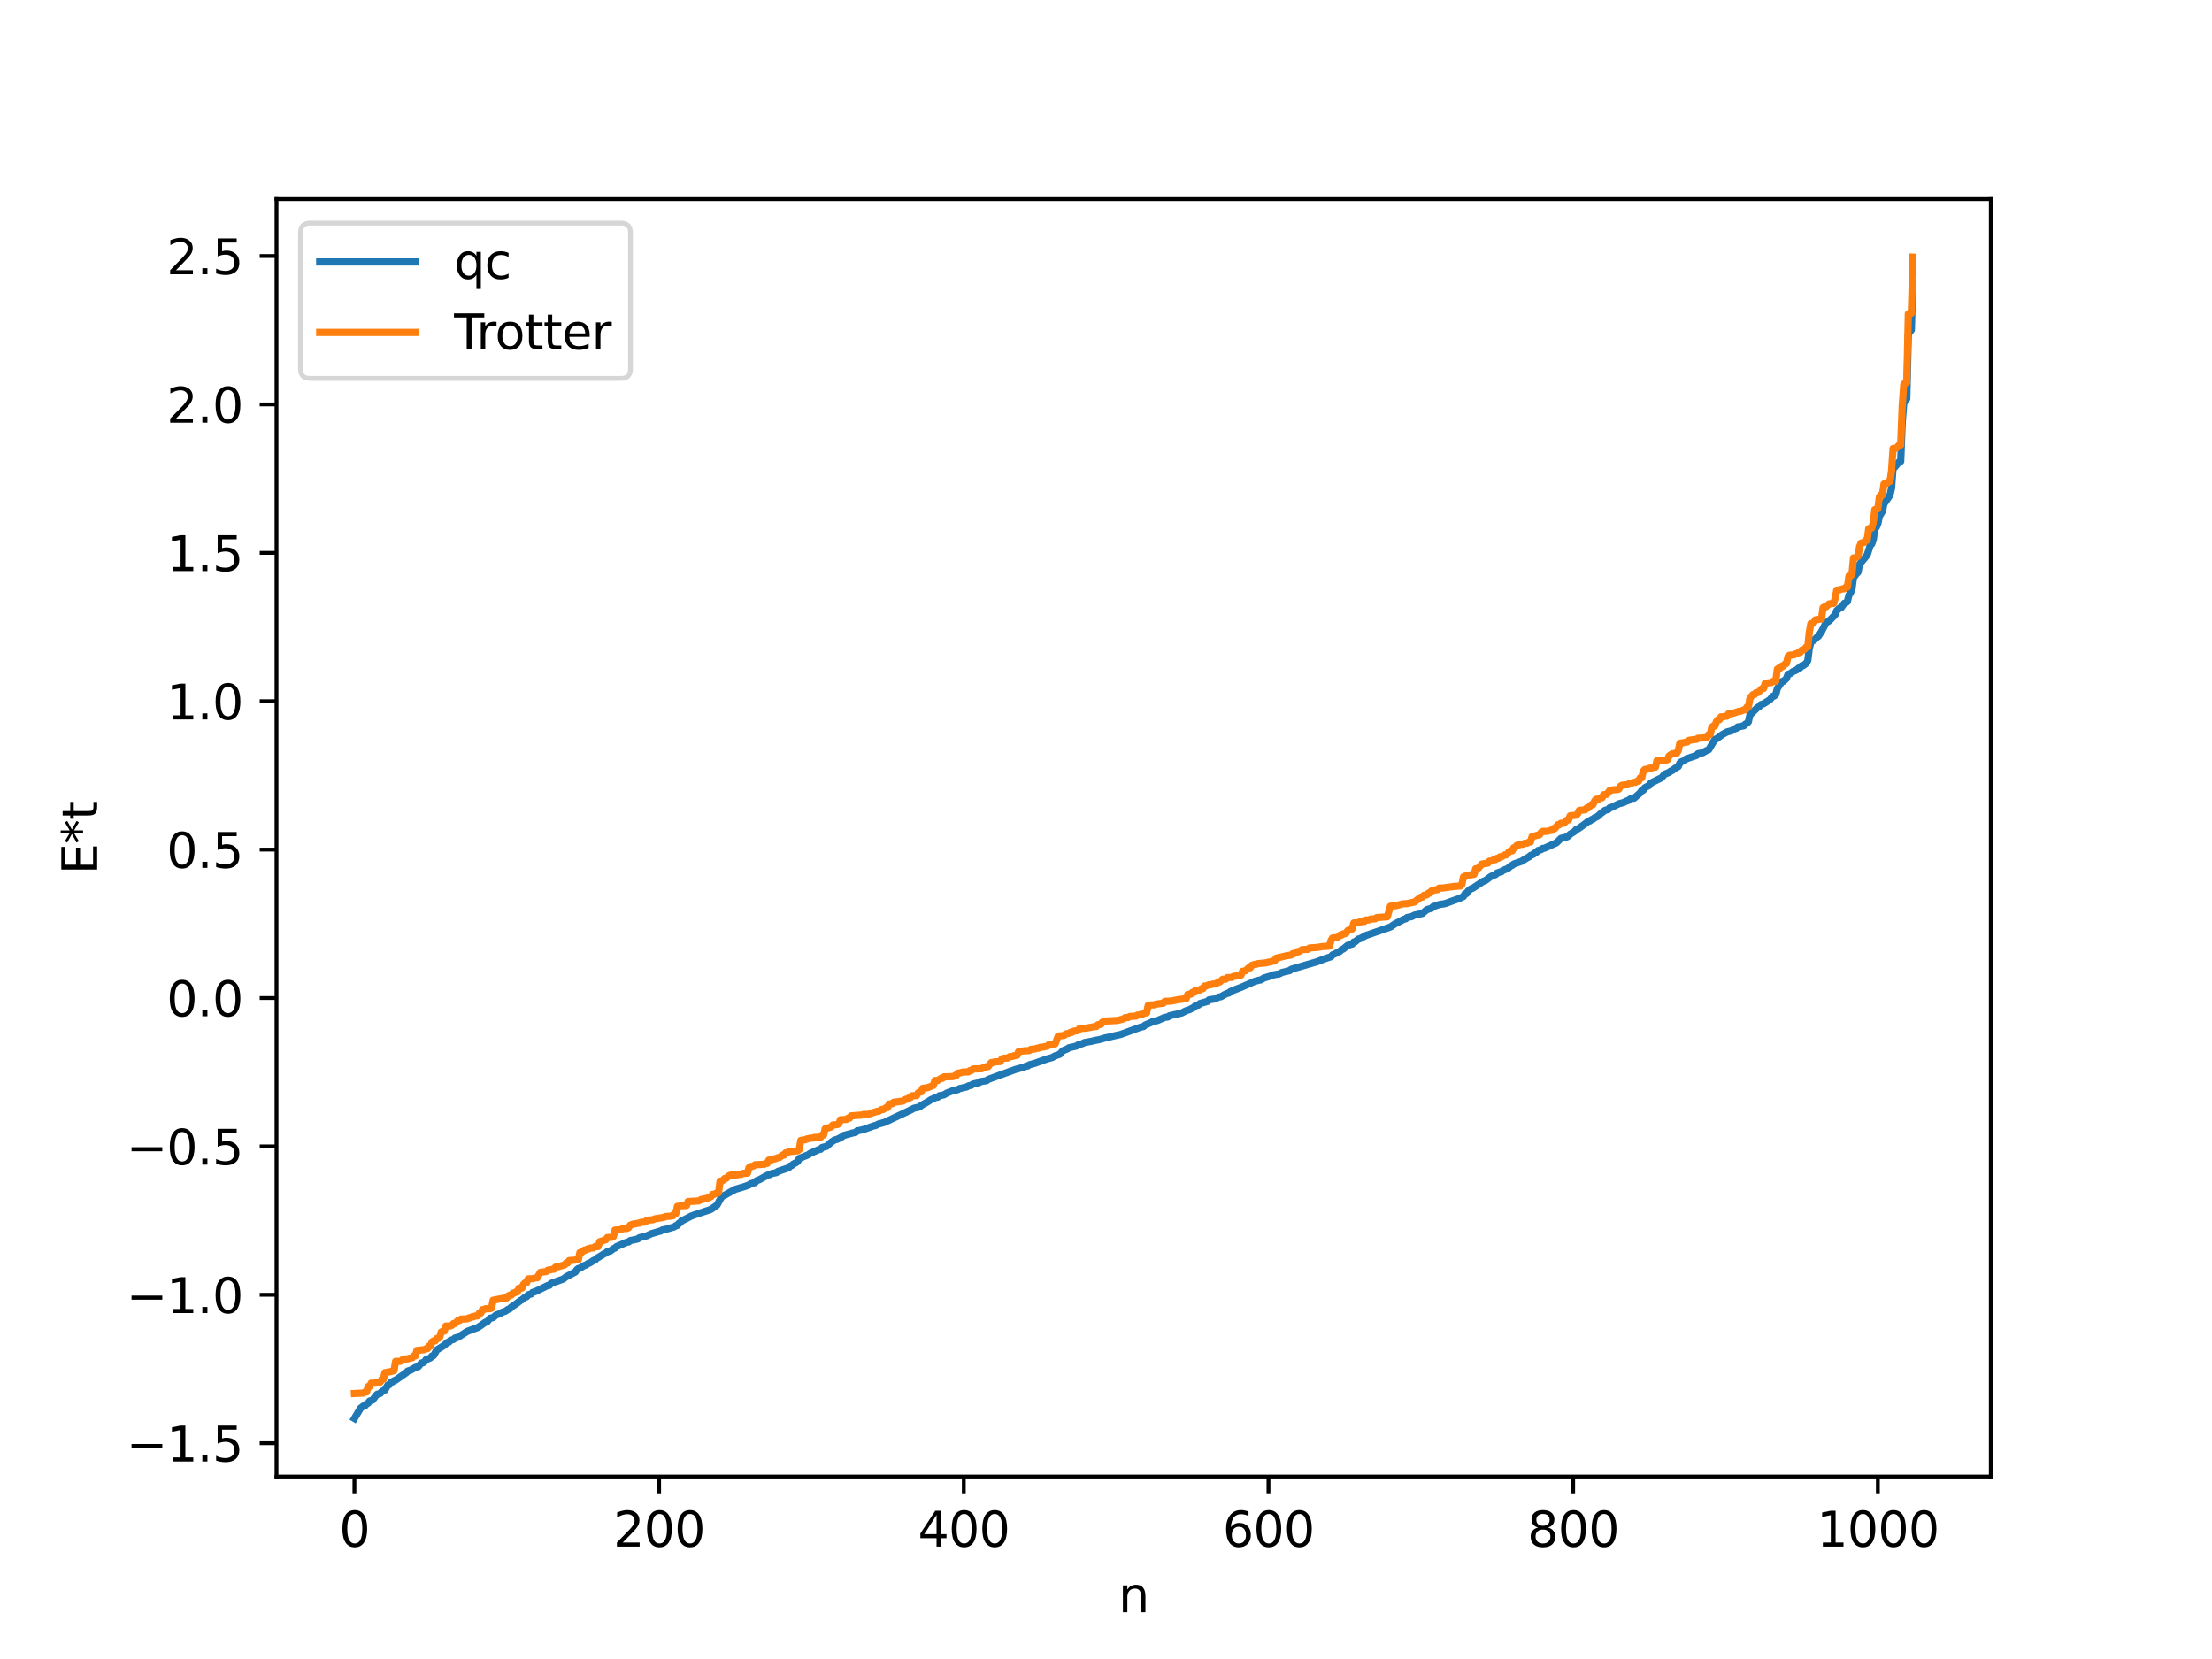 <?xml version="1.0" encoding="utf-8" standalone="no"?>
<!DOCTYPE svg PUBLIC "-//W3C//DTD SVG 1.1//EN"
  "http://www.w3.org/Graphics/SVG/1.1/DTD/svg11.dtd">
<svg xmlns:xlink="http://www.w3.org/1999/xlink" width="460.8pt" height="345.6pt" viewBox="0 0 460.8 345.6" xmlns="http://www.w3.org/2000/svg" version="1.1">
 <defs>
  <style type="text/css">*{stroke-linejoin: round; stroke-linecap: butt}</style>
 </defs>
 <g id="figure_1">
  <g id="patch_1">
   <path d="M 0 345.6 
L 460.8 345.6 
L 460.8 0 
L 0 0 
z
" style="fill: #ffffff"/>
  </g>
  <g id="axes_1">
   <g id="patch_2">
    <path d="M 57.6 307.584 
L 414.72 307.584 
L 414.72 41.472 
L 57.6 41.472 
z
" style="fill: #ffffff"/>
   </g>
   <g id="matplotlib.axis_1">
    <g id="xtick_1">
     <g id="line2d_1">
      <defs>
       <path id="m396c6fb30e" d="M 0 0 
L 0 3.5 
" style="stroke: #000000; stroke-width: 0.8"/>
      </defs>
      <g>
       <use xlink:href="#m396c6fb30e" x="73.833" y="307.584" style="stroke: #000000; stroke-width: 0.8"/>
      </g>
     </g>
     <g id="text_1">
      <!-- 0 -->
      <g transform="translate(70.651 322.182) scale(0.1 -0.1)">
       <defs>
        <path id="DejaVuSans-30" d="M 2034 4250 
Q 1547 4250 1301 3770 
Q 1056 3291 1056 2328 
Q 1056 1369 1301 889 
Q 1547 409 2034 409 
Q 2525 409 2770 889 
Q 3016 1369 3016 2328 
Q 3016 3291 2770 3770 
Q 2525 4250 2034 4250 
z
M 2034 4750 
Q 2819 4750 3233 4129 
Q 3647 3509 3647 2328 
Q 3647 1150 3233 529 
Q 2819 -91 2034 -91 
Q 1250 -91 836 529 
Q 422 1150 422 2328 
Q 422 3509 836 4129 
Q 1250 4750 2034 4750 
z
" transform="scale(0.016)"/>
       </defs>
       <use xlink:href="#DejaVuSans-30"/>
      </g>
     </g>
    </g>
    <g id="xtick_2">
     <g id="line2d_2">
      <g>
       <use xlink:href="#m396c6fb30e" x="137.304" y="307.584" style="stroke: #000000; stroke-width: 0.8"/>
      </g>
     </g>
     <g id="text_2">
      <!-- 200 -->
      <g transform="translate(127.76 322.182) scale(0.1 -0.1)">
       <defs>
        <path id="DejaVuSans-32" d="M 1228 531 
L 3431 531 
L 3431 0 
L 469 0 
L 469 531 
Q 828 903 1448 1529 
Q 2069 2156 2228 2338 
Q 2531 2678 2651 2914 
Q 2772 3150 2772 3378 
Q 2772 3750 2511 3984 
Q 2250 4219 1831 4219 
Q 1534 4219 1204 4116 
Q 875 4013 500 3803 
L 500 4441 
Q 881 4594 1212 4672 
Q 1544 4750 1819 4750 
Q 2544 4750 2975 4387 
Q 3406 4025 3406 3419 
Q 3406 3131 3298 2873 
Q 3191 2616 2906 2266 
Q 2828 2175 2409 1742 
Q 1991 1309 1228 531 
z
" transform="scale(0.016)"/>
       </defs>
       <use xlink:href="#DejaVuSans-32"/>
       <use xlink:href="#DejaVuSans-30" x="63.623"/>
       <use xlink:href="#DejaVuSans-30" x="127.246"/>
      </g>
     </g>
    </g>
    <g id="xtick_3">
     <g id="line2d_3">
      <g>
       <use xlink:href="#m396c6fb30e" x="200.775" y="307.584" style="stroke: #000000; stroke-width: 0.8"/>
      </g>
     </g>
     <g id="text_3">
      <!-- 400 -->
      <g transform="translate(191.231 322.182) scale(0.1 -0.1)">
       <defs>
        <path id="DejaVuSans-34" d="M 2419 4116 
L 825 1625 
L 2419 1625 
L 2419 4116 
z
M 2253 4666 
L 3047 4666 
L 3047 1625 
L 3713 1625 
L 3713 1100 
L 3047 1100 
L 3047 0 
L 2419 0 
L 2419 1100 
L 313 1100 
L 313 1709 
L 2253 4666 
z
" transform="scale(0.016)"/>
       </defs>
       <use xlink:href="#DejaVuSans-34"/>
       <use xlink:href="#DejaVuSans-30" x="63.623"/>
       <use xlink:href="#DejaVuSans-30" x="127.246"/>
      </g>
     </g>
    </g>
    <g id="xtick_4">
     <g id="line2d_4">
      <g>
       <use xlink:href="#m396c6fb30e" x="264.246" y="307.584" style="stroke: #000000; stroke-width: 0.8"/>
      </g>
     </g>
     <g id="text_4">
      <!-- 600 -->
      <g transform="translate(254.702 322.182) scale(0.1 -0.1)">
       <defs>
        <path id="DejaVuSans-36" d="M 2113 2584 
Q 1688 2584 1439 2293 
Q 1191 2003 1191 1497 
Q 1191 994 1439 701 
Q 1688 409 2113 409 
Q 2538 409 2786 701 
Q 3034 994 3034 1497 
Q 3034 2003 2786 2293 
Q 2538 2584 2113 2584 
z
M 3366 4563 
L 3366 3988 
Q 3128 4100 2886 4159 
Q 2644 4219 2406 4219 
Q 1781 4219 1451 3797 
Q 1122 3375 1075 2522 
Q 1259 2794 1537 2939 
Q 1816 3084 2150 3084 
Q 2853 3084 3261 2657 
Q 3669 2231 3669 1497 
Q 3669 778 3244 343 
Q 2819 -91 2113 -91 
Q 1303 -91 875 529 
Q 447 1150 447 2328 
Q 447 3434 972 4092 
Q 1497 4750 2381 4750 
Q 2619 4750 2861 4703 
Q 3103 4656 3366 4563 
z
" transform="scale(0.016)"/>
       </defs>
       <use xlink:href="#DejaVuSans-36"/>
       <use xlink:href="#DejaVuSans-30" x="63.623"/>
       <use xlink:href="#DejaVuSans-30" x="127.246"/>
      </g>
     </g>
    </g>
    <g id="xtick_5">
     <g id="line2d_5">
      <g>
       <use xlink:href="#m396c6fb30e" x="327.717" y="307.584" style="stroke: #000000; stroke-width: 0.8"/>
      </g>
     </g>
     <g id="text_5">
      <!-- 800 -->
      <g transform="translate(318.173 322.182) scale(0.1 -0.1)">
       <defs>
        <path id="DejaVuSans-38" d="M 2034 2216 
Q 1584 2216 1326 1975 
Q 1069 1734 1069 1313 
Q 1069 891 1326 650 
Q 1584 409 2034 409 
Q 2484 409 2743 651 
Q 3003 894 3003 1313 
Q 3003 1734 2745 1975 
Q 2488 2216 2034 2216 
z
M 1403 2484 
Q 997 2584 770 2862 
Q 544 3141 544 3541 
Q 544 4100 942 4425 
Q 1341 4750 2034 4750 
Q 2731 4750 3128 4425 
Q 3525 4100 3525 3541 
Q 3525 3141 3298 2862 
Q 3072 2584 2669 2484 
Q 3125 2378 3379 2068 
Q 3634 1759 3634 1313 
Q 3634 634 3220 271 
Q 2806 -91 2034 -91 
Q 1263 -91 848 271 
Q 434 634 434 1313 
Q 434 1759 690 2068 
Q 947 2378 1403 2484 
z
M 1172 3481 
Q 1172 3119 1398 2916 
Q 1625 2713 2034 2713 
Q 2441 2713 2670 2916 
Q 2900 3119 2900 3481 
Q 2900 3844 2670 4047 
Q 2441 4250 2034 4250 
Q 1625 4250 1398 4047 
Q 1172 3844 1172 3481 
z
" transform="scale(0.016)"/>
       </defs>
       <use xlink:href="#DejaVuSans-38"/>
       <use xlink:href="#DejaVuSans-30" x="63.623"/>
       <use xlink:href="#DejaVuSans-30" x="127.246"/>
      </g>
     </g>
    </g>
    <g id="xtick_6">
     <g id="line2d_6">
      <g>
       <use xlink:href="#m396c6fb30e" x="391.188" y="307.584" style="stroke: #000000; stroke-width: 0.8"/>
      </g>
     </g>
     <g id="text_6">
      <!-- 1000 -->
      <g transform="translate(378.463 322.182) scale(0.1 -0.1)">
       <defs>
        <path id="DejaVuSans-31" d="M 794 531 
L 1825 531 
L 1825 4091 
L 703 3866 
L 703 4441 
L 1819 4666 
L 2450 4666 
L 2450 531 
L 3481 531 
L 3481 0 
L 794 0 
L 794 531 
z
" transform="scale(0.016)"/>
       </defs>
       <use xlink:href="#DejaVuSans-31"/>
       <use xlink:href="#DejaVuSans-30" x="63.623"/>
       <use xlink:href="#DejaVuSans-30" x="127.246"/>
       <use xlink:href="#DejaVuSans-30" x="190.869"/>
      </g>
     </g>
    </g>
    <g id="text_7">
     <!-- n -->
     <g transform="translate(232.991 335.861) scale(0.1 -0.1)">
      <defs>
       <path id="DejaVuSans-6e" d="M 3513 2113 
L 3513 0 
L 2938 0 
L 2938 2094 
Q 2938 2591 2744 2837 
Q 2550 3084 2163 3084 
Q 1697 3084 1428 2787 
Q 1159 2491 1159 1978 
L 1159 0 
L 581 0 
L 581 3500 
L 1159 3500 
L 1159 2956 
Q 1366 3272 1645 3428 
Q 1925 3584 2291 3584 
Q 2894 3584 3203 3211 
Q 3513 2838 3513 2113 
z
" transform="scale(0.016)"/>
      </defs>
      <use xlink:href="#DejaVuSans-6e"/>
     </g>
    </g>
   </g>
   <g id="matplotlib.axis_2">
    <g id="ytick_1">
     <g id="line2d_7">
      <defs>
       <path id="me195462cab" d="M 0 0 
L -3.5 0 
" style="stroke: #000000; stroke-width: 0.8"/>
      </defs>
      <g>
       <use xlink:href="#me195462cab" x="57.6" y="300.643" style="stroke: #000000; stroke-width: 0.8"/>
      </g>
     </g>
     <g id="text_8">
      <!-- −1.5 -->
      <g transform="translate(26.317 304.443) scale(0.1 -0.1)">
       <defs>
        <path id="DejaVuSans-2212" d="M 678 2272 
L 4684 2272 
L 4684 1741 
L 678 1741 
L 678 2272 
z
" transform="scale(0.016)"/>
        <path id="DejaVuSans-2e" d="M 684 794 
L 1344 794 
L 1344 0 
L 684 0 
L 684 794 
z
" transform="scale(0.016)"/>
        <path id="DejaVuSans-35" d="M 691 4666 
L 3169 4666 
L 3169 4134 
L 1269 4134 
L 1269 2991 
Q 1406 3038 1543 3061 
Q 1681 3084 1819 3084 
Q 2600 3084 3056 2656 
Q 3513 2228 3513 1497 
Q 3513 744 3044 326 
Q 2575 -91 1722 -91 
Q 1428 -91 1123 -41 
Q 819 9 494 109 
L 494 744 
Q 775 591 1075 516 
Q 1375 441 1709 441 
Q 2250 441 2565 725 
Q 2881 1009 2881 1497 
Q 2881 1984 2565 2268 
Q 2250 2553 1709 2553 
Q 1456 2553 1204 2497 
Q 953 2441 691 2322 
L 691 4666 
z
" transform="scale(0.016)"/>
       </defs>
       <use xlink:href="#DejaVuSans-2212"/>
       <use xlink:href="#DejaVuSans-31" x="83.789"/>
       <use xlink:href="#DejaVuSans-2e" x="147.412"/>
       <use xlink:href="#DejaVuSans-35" x="179.199"/>
      </g>
     </g>
    </g>
    <g id="ytick_2">
     <g id="line2d_8">
      <g>
       <use xlink:href="#me195462cab" x="57.6" y="269.73" style="stroke: #000000; stroke-width: 0.8"/>
      </g>
     </g>
     <g id="text_9">
      <!-- −1.0 -->
      <g transform="translate(26.317 273.53) scale(0.1 -0.1)">
       <use xlink:href="#DejaVuSans-2212"/>
       <use xlink:href="#DejaVuSans-31" x="83.789"/>
       <use xlink:href="#DejaVuSans-2e" x="147.412"/>
       <use xlink:href="#DejaVuSans-30" x="179.199"/>
      </g>
     </g>
    </g>
    <g id="ytick_3">
     <g id="line2d_9">
      <g>
       <use xlink:href="#me195462cab" x="57.6" y="238.817" style="stroke: #000000; stroke-width: 0.8"/>
      </g>
     </g>
     <g id="text_10">
      <!-- −0.5 -->
      <g transform="translate(26.317 242.617) scale(0.1 -0.1)">
       <use xlink:href="#DejaVuSans-2212"/>
       <use xlink:href="#DejaVuSans-30" x="83.789"/>
       <use xlink:href="#DejaVuSans-2e" x="147.412"/>
       <use xlink:href="#DejaVuSans-35" x="179.199"/>
      </g>
     </g>
    </g>
    <g id="ytick_4">
     <g id="line2d_10">
      <g>
       <use xlink:href="#me195462cab" x="57.6" y="207.905" style="stroke: #000000; stroke-width: 0.8"/>
      </g>
     </g>
     <g id="text_11">
      <!-- 0.0 -->
      <g transform="translate(34.697 211.704) scale(0.1 -0.1)">
       <use xlink:href="#DejaVuSans-30"/>
       <use xlink:href="#DejaVuSans-2e" x="63.623"/>
       <use xlink:href="#DejaVuSans-30" x="95.41"/>
      </g>
     </g>
    </g>
    <g id="ytick_5">
     <g id="line2d_11">
      <g>
       <use xlink:href="#me195462cab" x="57.6" y="176.992" style="stroke: #000000; stroke-width: 0.8"/>
      </g>
     </g>
     <g id="text_12">
      <!-- 0.5 -->
      <g transform="translate(34.697 180.791) scale(0.1 -0.1)">
       <use xlink:href="#DejaVuSans-30"/>
       <use xlink:href="#DejaVuSans-2e" x="63.623"/>
       <use xlink:href="#DejaVuSans-35" x="95.41"/>
      </g>
     </g>
    </g>
    <g id="ytick_6">
     <g id="line2d_12">
      <g>
       <use xlink:href="#me195462cab" x="57.6" y="146.079" style="stroke: #000000; stroke-width: 0.8"/>
      </g>
     </g>
     <g id="text_13">
      <!-- 1.0 -->
      <g transform="translate(34.697 149.878) scale(0.1 -0.1)">
       <use xlink:href="#DejaVuSans-31"/>
       <use xlink:href="#DejaVuSans-2e" x="63.623"/>
       <use xlink:href="#DejaVuSans-30" x="95.41"/>
      </g>
     </g>
    </g>
    <g id="ytick_7">
     <g id="line2d_13">
      <g>
       <use xlink:href="#me195462cab" x="57.6" y="115.166" style="stroke: #000000; stroke-width: 0.8"/>
      </g>
     </g>
     <g id="text_14">
      <!-- 1.5 -->
      <g transform="translate(34.697 118.965) scale(0.1 -0.1)">
       <use xlink:href="#DejaVuSans-31"/>
       <use xlink:href="#DejaVuSans-2e" x="63.623"/>
       <use xlink:href="#DejaVuSans-35" x="95.41"/>
      </g>
     </g>
    </g>
    <g id="ytick_8">
     <g id="line2d_14">
      <g>
       <use xlink:href="#me195462cab" x="57.6" y="84.253" style="stroke: #000000; stroke-width: 0.8"/>
      </g>
     </g>
     <g id="text_15">
      <!-- 2.0 -->
      <g transform="translate(34.697 88.052) scale(0.1 -0.1)">
       <use xlink:href="#DejaVuSans-32"/>
       <use xlink:href="#DejaVuSans-2e" x="63.623"/>
       <use xlink:href="#DejaVuSans-30" x="95.41"/>
      </g>
     </g>
    </g>
    <g id="ytick_9">
     <g id="line2d_15">
      <g>
       <use xlink:href="#me195462cab" x="57.6" y="53.34" style="stroke: #000000; stroke-width: 0.8"/>
      </g>
     </g>
     <g id="text_16">
      <!-- 2.5 -->
      <g transform="translate(34.697 57.139) scale(0.1 -0.1)">
       <use xlink:href="#DejaVuSans-32"/>
       <use xlink:href="#DejaVuSans-2e" x="63.623"/>
       <use xlink:href="#DejaVuSans-35" x="95.41"/>
      </g>
     </g>
    </g>
    <g id="text_17">
     <!-- E*t -->
     <g transform="translate(20.238 182.148) rotate(-90) scale(0.1 -0.1)">
      <defs>
       <path id="DejaVuSans-45" d="M 628 4666 
L 3578 4666 
L 3578 4134 
L 1259 4134 
L 1259 2753 
L 3481 2753 
L 3481 2222 
L 1259 2222 
L 1259 531 
L 3634 531 
L 3634 0 
L 628 0 
L 628 4666 
z
" transform="scale(0.016)"/>
       <path id="DejaVuSans-2a" d="M 3009 3897 
L 1888 3291 
L 3009 2681 
L 2828 2375 
L 1778 3009 
L 1778 1831 
L 1422 1831 
L 1422 3009 
L 372 2375 
L 191 2681 
L 1313 3291 
L 191 3897 
L 372 4206 
L 1422 3572 
L 1422 4750 
L 1778 4750 
L 1778 3572 
L 2828 4206 
L 3009 3897 
z
" transform="scale(0.016)"/>
       <path id="DejaVuSans-74" d="M 1172 4494 
L 1172 3500 
L 2356 3500 
L 2356 3053 
L 1172 3053 
L 1172 1153 
Q 1172 725 1289 603 
Q 1406 481 1766 481 
L 2356 481 
L 2356 0 
L 1766 0 
Q 1100 0 847 248 
Q 594 497 594 1153 
L 594 3053 
L 172 3053 
L 172 3500 
L 594 3500 
L 594 4494 
L 1172 4494 
z
" transform="scale(0.016)"/>
      </defs>
      <use xlink:href="#DejaVuSans-45"/>
      <use xlink:href="#DejaVuSans-2a" x="63.184"/>
      <use xlink:href="#DejaVuSans-74" x="113.184"/>
     </g>
    </g>
   </g>
   <g id="line2d_16">
    <path d="M 73.833 295.488 
L 75.102 293.356 
L 75.737 292.872 
L 76.054 292.836 
L 76.372 292.433 
L 76.689 292.307 
L 77.006 291.853 
L 77.641 291.633 
L 78.276 290.771 
L 78.593 290.439 
L 79.228 290.276 
L 79.545 289.865 
L 80.18 289.575 
L 80.815 288.503 
L 81.132 288.438 
L 81.449 287.946 
L 81.767 287.869 
L 82.084 287.608 
L 82.401 287.515 
L 84.623 285.96 
L 84.94 285.615 
L 85.575 285.414 
L 86.527 284.861 
L 87.162 284.673 
L 87.796 283.921 
L 88.114 283.892 
L 88.431 283.681 
L 88.748 283.227 
L 89.383 283.001 
L 89.7 282.837 
L 90.018 282.45 
L 90.335 282.382 
L 90.97 281.243 
L 92.557 280.235 
L 93.191 279.645 
L 93.509 279.589 
L 93.826 279.223 
L 94.461 279.039 
L 94.778 278.732 
L 95.413 278.578 
L 97.317 277.363 
L 98.269 276.989 
L 99.539 276.534 
L 100.173 276.116 
L 101.125 275.431 
L 101.443 275.391 
L 102.077 274.614 
L 102.712 274.482 
L 103.347 273.937 
L 104.299 273.61 
L 104.616 273.361 
L 105.251 273.157 
L 105.886 272.735 
L 106.203 272.638 
L 106.52 272.277 
L 107.472 271.649 
L 108.424 270.917 
L 108.742 270.766 
L 109.377 270.22 
L 109.694 270.149 
L 110.011 269.731 
L 110.646 269.562 
L 110.963 269.23 
L 111.598 269.022 
L 114.137 267.778 
L 114.454 267.761 
L 114.772 267.368 
L 115.406 267.135 
L 117.31 266.457 
L 117.945 265.979 
L 119.849 264.983 
L 120.167 264.49 
L 120.484 264.252 
L 120.801 264.189 
L 121.753 263.602 
L 122.071 263.545 
L 122.388 263.28 
L 123.023 262.992 
L 123.658 262.57 
L 123.975 262.478 
L 124.292 262.144 
L 125.244 261.567 
L 125.879 261.161 
L 126.196 261.065 
L 126.514 260.736 
L 127.148 260.611 
L 127.783 260.105 
L 128.1 260.01 
L 128.418 259.695 
L 130.639 258.744 
L 130.957 258.724 
L 131.274 258.44 
L 132.861 258.1 
L 133.178 257.844 
L 134.765 257.435 
L 135.717 256.988 
L 136.669 256.713 
L 137.304 256.517 
L 137.621 256.459 
L 137.939 256.236 
L 138.891 256.034 
L 140.477 255.575 
L 140.795 255.317 
L 141.112 255.27 
L 141.429 254.824 
L 141.747 254.688 
L 142.064 254.2 
L 142.381 254.163 
L 143.968 253.334 
L 144.603 253.1 
L 148.094 251.941 
L 149.363 251.042 
L 150.315 249.325 
L 153.172 247.756 
L 155.076 247.187 
L 156.028 246.849 
L 156.345 246.601 
L 157.297 246.343 
L 157.615 245.961 
L 158.249 245.717 
L 159.836 244.84 
L 160.471 244.651 
L 160.788 244.466 
L 161.74 244.277 
L 162.058 244.021 
L 164.279 243.269 
L 164.596 242.904 
L 164.914 242.81 
L 165.231 242.523 
L 165.866 242.175 
L 166.183 241.952 
L 166.5 241.311 
L 168.405 240.552 
L 168.722 240.292 
L 169.357 240.01 
L 170.626 239.456 
L 170.943 239.411 
L 171.261 239.039 
L 172.213 238.793 
L 173.165 237.935 
L 173.8 237.506 
L 174.434 237.328 
L 175.069 237 
L 175.386 236.837 
L 175.704 236.55 
L 177.608 236.025 
L 178.243 235.898 
L 178.56 235.577 
L 179.829 235.319 
L 182.051 234.522 
L 182.368 234.477 
L 183.003 234.152 
L 184.272 233.804 
L 189.985 231.1 
L 190.302 230.887 
L 191.572 230.595 
L 191.889 230.292 
L 193.158 229.58 
L 194.11 228.98 
L 194.428 228.935 
L 194.745 228.668 
L 195.38 228.557 
L 195.697 228.263 
L 196.649 228.069 
L 197.284 227.684 
L 198.553 227.196 
L 199.505 227.006 
L 199.823 226.794 
L 201.41 226.419 
L 201.727 226.211 
L 202.362 226.07 
L 202.679 225.828 
L 203.948 225.553 
L 204.266 225.318 
L 205.535 225.122 
L 205.853 224.855 
L 211.565 222.778 
L 212.2 222.612 
L 213.469 222.241 
L 213.786 222.082 
L 214.104 222.069 
L 214.421 221.825 
L 215.691 221.468 
L 217.595 220.777 
L 218.229 220.567 
L 219.181 220.307 
L 219.816 219.949 
L 220.768 219.624 
L 221.403 218.897 
L 222.355 218.503 
L 222.672 218.266 
L 224.259 217.917 
L 224.577 217.677 
L 225.529 217.399 
L 225.846 217.2 
L 227.433 216.911 
L 228.067 216.743 
L 229.02 216.573 
L 230.289 216.204 
L 231.241 216.004 
L 231.876 215.842 
L 233.462 215.491 
L 236.953 214.217 
L 237.588 213.99 
L 238.223 213.844 
L 238.54 213.544 
L 239.81 212.999 
L 240.127 212.809 
L 241.079 212.615 
L 242.666 211.928 
L 243.3 211.859 
L 243.618 211.606 
L 246.157 211.029 
L 246.791 210.69 
L 247.426 210.419 
L 247.743 210.357 
L 248.378 210.001 
L 248.696 209.885 
L 249.013 209.527 
L 249.648 209.379 
L 249.965 209.054 
L 251.552 208.613 
L 251.869 208.283 
L 253.139 208.09 
L 253.773 207.747 
L 254.408 207.609 
L 255.043 207.219 
L 255.677 206.922 
L 255.995 206.873 
L 256.312 206.557 
L 257.264 206.169 
L 257.899 205.926 
L 258.534 205.681 
L 260.755 204.709 
L 261.39 204.424 
L 262.342 204.176 
L 262.659 204.138 
L 263.294 203.74 
L 264.563 203.368 
L 265.198 203.099 
L 266.15 202.937 
L 266.467 202.885 
L 267.102 202.566 
L 268.054 202.345 
L 268.689 202.189 
L 269.006 201.908 
L 274.401 200.335 
L 275.671 199.824 
L 277.258 199.308 
L 277.575 198.927 
L 278.21 198.635 
L 279.162 198.156 
L 279.479 197.823 
L 279.796 197.718 
L 280.748 196.922 
L 281.7 196.659 
L 282.018 196.23 
L 282.335 196.174 
L 282.97 195.612 
L 283.287 195.563 
L 284.557 194.867 
L 289.634 193.112 
L 290.586 192.457 
L 291.221 192.137 
L 292.491 191.481 
L 292.808 191.415 
L 293.125 191.132 
L 294.077 190.941 
L 294.712 190.615 
L 296.299 190.291 
L 297.251 189.482 
L 298.203 189.217 
L 298.52 188.886 
L 299.79 188.441 
L 301.059 188.234 
L 302.646 187.65 
L 303.915 187.207 
L 304.867 186.755 
L 305.185 186.198 
L 305.502 186.151 
L 305.82 185.623 
L 306.454 185.139 
L 306.772 185.05 
L 308.993 183.579 
L 309.31 183.517 
L 310.58 182.586 
L 311.215 182.308 
L 311.532 182.207 
L 311.849 181.875 
L 312.484 181.655 
L 312.801 181.588 
L 313.119 181.295 
L 314.071 180.953 
L 314.705 180.396 
L 315.023 180.268 
L 315.34 179.996 
L 316.927 179.437 
L 318.196 178.66 
L 318.514 178.52 
L 318.831 178.202 
L 319.466 177.946 
L 319.783 177.641 
L 320.1 177.515 
L 320.418 177.169 
L 321.053 176.995 
L 321.37 176.737 
L 321.687 176.717 
L 324.226 175.573 
L 325.178 174.643 
L 326.448 174.333 
L 326.765 174.136 
L 327.082 173.771 
L 328.034 173.186 
L 328.352 172.791 
L 328.669 172.715 
L 329.939 171.804 
L 330.891 171.08 
L 331.208 171.017 
L 331.525 170.735 
L 331.843 170.649 
L 332.16 170.371 
L 332.795 170.083 
L 333.429 169.503 
L 334.381 168.784 
L 335.016 168.645 
L 335.334 168.263 
L 335.651 168.22 
L 337.238 167.439 
L 338.19 167.19 
L 338.824 166.866 
L 339.142 166.789 
L 339.777 166.345 
L 340.411 166.274 
L 341.681 165.166 
L 341.998 164.676 
L 342.315 164.627 
L 342.633 164.103 
L 343.585 163.599 
L 343.902 163.119 
L 346.124 162.025 
L 346.758 161.284 
L 347.393 161.028 
L 347.71 160.899 
L 348.028 160.626 
L 348.345 160.525 
L 348.98 160.038 
L 349.615 159.687 
L 349.932 158.967 
L 350.249 158.692 
L 350.884 158.452 
L 351.201 158.118 
L 353.423 157.359 
L 353.74 156.998 
L 354.692 156.823 
L 355.327 156.443 
L 355.962 156.168 
L 357.231 154.025 
L 357.548 153.935 
L 358.818 153.004 
L 359.77 152.478 
L 360.722 152.239 
L 361.357 151.808 
L 361.674 151.751 
L 361.991 151.443 
L 363.261 151.204 
L 363.578 150.862 
L 363.896 150.684 
L 364.213 150.375 
L 364.53 148.95 
L 366.117 147.394 
L 366.434 147.257 
L 366.752 146.831 
L 367.386 146.6 
L 368.656 145.806 
L 369.291 145.048 
L 369.608 144.987 
L 369.925 144.677 
L 370.243 143.446 
L 371.195 141.973 
L 371.512 141.933 
L 372.147 141.341 
L 372.464 140.48 
L 373.099 140.247 
L 373.416 139.954 
L 374.368 139.514 
L 374.686 139.178 
L 375.003 139.124 
L 375.32 138.7 
L 375.638 138.662 
L 376.272 138.172 
L 376.59 137.611 
L 376.907 135.07 
L 377.224 133.886 
L 377.542 133.505 
L 377.859 133.407 
L 378.494 132.77 
L 378.811 132.535 
L 379.446 131.584 
L 380.398 129.718 
L 381.033 129.361 
L 382.302 128.057 
L 382.62 127.206 
L 383.254 126.648 
L 383.572 126.555 
L 384.206 125.675 
L 384.524 125.571 
L 384.841 125.325 
L 385.158 123.985 
L 385.476 123.531 
L 385.793 122.742 
L 386.11 120.329 
L 386.745 119.503 
L 387.062 119.19 
L 387.38 117.539 
L 388.967 115.596 
L 389.601 113.612 
L 389.919 113.305 
L 390.236 112.435 
L 390.553 110.236 
L 390.871 109.822 
L 391.188 109.092 
L 391.505 107.596 
L 392.14 106.499 
L 392.458 104.952 
L 393.41 103.61 
L 393.727 103.108 
L 394.044 101.707 
L 394.362 97.427 
L 394.679 97.343 
L 395.631 96.195 
L 395.948 96.117 
L 396.266 88.028 
L 396.583 84.085 
L 396.9 83.435 
L 397.218 83.068 
L 397.535 69.592 
L 398.17 68.713 
L 398.487 57.592 
L 398.487 57.592 
" clip-path="url(#p435981622f)" style="fill: none; stroke: #1f77b4; stroke-width: 1.5; stroke-linecap: square"/>
   </g>
   <g id="line2d_17">
    <path d="M 73.833 290.289 
L 75.737 290.194 
L 76.054 289.964 
L 76.372 289.964 
L 76.689 288.838 
L 77.006 288.838 
L 77.324 288.131 
L 78.276 288.126 
L 78.593 287.963 
L 79.228 287.898 
L 79.545 287.321 
L 79.862 287.321 
L 80.18 285.942 
L 80.497 285.942 
L 80.815 285.793 
L 81.132 285.793 
L 82.084 285.525 
L 82.401 283.598 
L 83.353 283.589 
L 83.671 283.483 
L 83.988 283.114 
L 84.94 283.08 
L 85.258 282.944 
L 85.892 282.842 
L 86.21 282.455 
L 86.527 282.455 
L 86.844 281.321 
L 88.431 281.149 
L 88.748 280.947 
L 89.066 280.947 
L 89.383 280.414 
L 89.7 280.414 
L 90.018 279.528 
L 90.335 279.321 
L 90.653 279.321 
L 90.97 278.835 
L 91.287 278.835 
L 91.605 278.545 
L 91.922 277.49 
L 92.239 277.3 
L 92.557 277.3 
L 92.874 276.238 
L 93.826 276.219 
L 94.143 276.088 
L 94.461 275.725 
L 94.778 275.725 
L 95.413 275.083 
L 95.73 275.083 
L 96.048 274.79 
L 97.317 274.743 
L 97.634 274.545 
L 97.952 274.545 
L 98.269 274.331 
L 98.586 274.331 
L 98.904 274.156 
L 99.539 274.118 
L 99.856 273.532 
L 100.173 273.532 
L 100.491 272.821 
L 100.808 272.821 
L 101.125 272.638 
L 102.077 272.626 
L 102.395 272.514 
L 102.712 270.86 
L 105.251 270.388 
L 105.568 270.388 
L 105.886 269.953 
L 106.203 269.794 
L 106.52 269.794 
L 106.838 269.369 
L 107.155 269.369 
L 107.472 269.133 
L 107.79 269.133 
L 108.107 268.338 
L 108.742 268.336 
L 109.059 267.528 
L 109.377 267.237 
L 109.694 267.237 
L 110.011 266.42 
L 110.963 266.364 
L 111.598 266.196 
L 111.915 266.196 
L 112.55 265.057 
L 113.82 264.886 
L 114.137 264.591 
L 114.772 264.514 
L 115.089 264.395 
L 115.406 264.395 
L 115.724 263.96 
L 116.358 263.862 
L 117.628 263.488 
L 117.945 263.092 
L 118.262 263.092 
L 118.58 262.601 
L 119.532 262.529 
L 120.484 262.401 
L 120.801 260.932 
L 121.119 260.932 
L 121.753 260.402 
L 122.071 260.402 
L 122.388 260.162 
L 122.705 260.162 
L 123.023 259.985 
L 123.658 259.958 
L 123.975 259.682 
L 124.61 259.681 
L 124.927 258.663 
L 126.196 258.262 
L 126.514 257.809 
L 127.466 257.744 
L 127.783 257.604 
L 128.1 256.252 
L 129.37 256.178 
L 129.687 255.947 
L 130.639 255.906 
L 130.957 255.74 
L 131.274 255.224 
L 131.909 254.978 
L 132.226 254.978 
L 132.861 254.813 
L 133.178 254.813 
L 133.496 254.641 
L 134.448 254.56 
L 134.765 254.2 
L 136.034 254.092 
L 136.352 253.912 
L 138.256 253.608 
L 138.573 253.429 
L 139.525 253.352 
L 140.16 253.282 
L 140.477 252.812 
L 140.795 252.812 
L 141.112 251.303 
L 141.429 251.303 
L 141.747 251.18 
L 143.016 251.131 
L 143.334 250.295 
L 145.238 250.197 
L 145.555 250.164 
L 146.19 249.824 
L 146.507 249.824 
L 146.824 249.695 
L 147.142 249.695 
L 148.094 249.303 
L 148.411 248.818 
L 148.729 248.818 
L 149.046 248.626 
L 149.363 248.626 
L 149.681 248.462 
L 149.998 246.066 
L 150.315 246.066 
L 150.633 245.86 
L 150.95 245.487 
L 151.267 245.487 
L 151.902 244.904 
L 152.22 244.784 
L 153.489 244.756 
L 154.124 244.652 
L 154.441 244.629 
L 154.758 244.429 
L 155.71 244.399 
L 156.028 243.257 
L 156.345 242.999 
L 156.662 242.999 
L 156.98 242.884 
L 157.297 242.633 
L 159.201 242.552 
L 159.519 242.35 
L 159.836 242.35 
L 160.153 241.67 
L 160.788 241.608 
L 161.105 241.431 
L 161.423 241.431 
L 162.058 241.153 
L 162.375 241.153 
L 163.01 240.633 
L 163.327 240.633 
L 163.644 240.16 
L 163.962 240.16 
L 164.279 239.928 
L 165.231 239.823 
L 166.183 239.736 
L 166.5 239.474 
L 166.818 237.564 
L 167.453 237.44 
L 167.77 237.44 
L 168.087 237.244 
L 168.405 237.244 
L 168.722 237.103 
L 169.357 237.085 
L 169.674 236.939 
L 170.943 236.921 
L 171.261 236.438 
L 171.578 236.438 
L 171.896 235.136 
L 173.165 234.768 
L 173.482 234.349 
L 174.434 234.27 
L 174.752 234.095 
L 175.069 233.259 
L 176.339 233.196 
L 176.656 232.928 
L 176.973 232.928 
L 177.291 232.451 
L 179.512 232.279 
L 179.829 232.157 
L 180.781 232.15 
L 182.686 231.514 
L 183.003 231.514 
L 183.638 231.141 
L 183.955 231.141 
L 184.59 230.729 
L 184.907 230.729 
L 185.224 229.984 
L 185.859 229.931 
L 186.177 229.613 
L 187.129 229.502 
L 188.081 229.38 
L 188.715 228.983 
L 189.033 228.983 
L 189.35 228.711 
L 189.667 228.654 
L 189.985 228.269 
L 190.937 228.23 
L 191.254 227.675 
L 191.572 227.473 
L 191.889 227.473 
L 192.206 226.71 
L 193.158 226.613 
L 194.428 226.113 
L 194.745 225.099 
L 195.38 225.078 
L 196.015 224.639 
L 196.332 224.639 
L 196.649 224.324 
L 198.553 224.278 
L 198.871 224.088 
L 199.188 224.088 
L 199.505 223.558 
L 200.14 223.49 
L 200.458 223.344 
L 201.727 223.29 
L 202.044 223.021 
L 202.362 223.021 
L 202.679 222.689 
L 204.583 222.631 
L 204.9 222.342 
L 205.218 222.342 
L 205.535 222.189 
L 205.853 222.189 
L 206.487 221.361 
L 206.805 221.361 
L 207.122 221.216 
L 208.391 221.138 
L 208.709 220.594 
L 209.026 220.458 
L 209.978 220.398 
L 210.296 220.136 
L 210.93 220.058 
L 211.248 219.933 
L 211.882 219.833 
L 212.2 219.064 
L 213.469 218.897 
L 214.421 218.863 
L 214.739 218.599 
L 215.691 218.498 
L 216.008 218.357 
L 216.325 218.357 
L 216.643 218.191 
L 217.277 218.12 
L 218.229 217.918 
L 218.547 217.581 
L 219.181 217.535 
L 219.816 217.453 
L 220.451 215.826 
L 221.403 215.732 
L 221.72 215.665 
L 222.038 215.379 
L 222.672 215.276 
L 222.99 215.059 
L 223.307 215.059 
L 223.624 214.829 
L 224.577 214.683 
L 224.894 214.251 
L 226.163 214.195 
L 228.067 213.849 
L 228.385 213.849 
L 228.702 213.477 
L 229.337 213.388 
L 229.654 212.927 
L 229.972 212.927 
L 230.289 212.703 
L 232.51 212.6 
L 233.145 212.493 
L 234.097 212.24 
L 234.415 211.97 
L 235.049 211.965 
L 235.367 211.746 
L 236.636 211.675 
L 236.953 211.463 
L 237.271 211.463 
L 237.588 211.319 
L 237.905 211.319 
L 238.54 211.015 
L 238.858 211.015 
L 239.175 209.478 
L 239.492 209.478 
L 239.81 209.343 
L 240.444 209.332 
L 240.762 209.193 
L 241.396 209.107 
L 242.348 208.985 
L 242.666 208.594 
L 243.935 208.55 
L 245.522 208.232 
L 246.157 208.166 
L 246.791 208.043 
L 247.109 208.043 
L 247.426 207.165 
L 248.061 207.116 
L 248.378 206.74 
L 248.696 206.74 
L 249.013 206.296 
L 249.965 206.24 
L 250.282 205.962 
L 250.6 205.962 
L 250.917 205.407 
L 251.234 205.407 
L 251.869 205.128 
L 252.186 205.128 
L 252.821 204.979 
L 253.139 204.979 
L 253.456 204.867 
L 253.773 204.569 
L 254.091 204.569 
L 254.725 203.988 
L 255.36 203.981 
L 255.677 203.645 
L 256.629 203.621 
L 256.947 203.395 
L 257.899 203.263 
L 258.216 203.124 
L 258.534 203.124 
L 258.851 202.336 
L 259.486 202.24 
L 260.12 201.61 
L 260.438 201.61 
L 260.755 201.1 
L 261.39 200.883 
L 261.707 200.883 
L 262.024 200.751 
L 262.977 200.657 
L 263.929 200.541 
L 264.246 200.418 
L 264.563 200.418 
L 265.198 200.201 
L 265.515 200.201 
L 265.833 199.604 
L 268.054 199.09 
L 269.006 198.952 
L 269.324 198.642 
L 269.641 198.642 
L 269.958 198.522 
L 270.276 198.236 
L 270.593 198.236 
L 271.228 197.828 
L 272.497 197.752 
L 272.815 197.467 
L 274.401 197.367 
L 275.353 197.199 
L 276.94 197.088 
L 277.258 195.973 
L 277.575 195.402 
L 278.527 195.308 
L 278.844 195.122 
L 279.162 194.803 
L 279.479 194.803 
L 279.796 194.533 
L 280.114 194.533 
L 280.431 194.374 
L 280.748 193.862 
L 281.066 193.716 
L 281.383 193.716 
L 281.7 193.469 
L 282.018 192.269 
L 282.97 192.234 
L 283.287 192.04 
L 284.239 191.947 
L 284.557 191.649 
L 285.191 191.636 
L 285.509 191.459 
L 286.461 191.405 
L 286.778 191.153 
L 289 190.977 
L 289.634 188.789 
L 290.904 188.644 
L 292.173 188.293 
L 293.125 188.231 
L 294.712 187.896 
L 295.347 187.361 
L 295.981 186.893 
L 296.299 186.893 
L 296.616 186.515 
L 297.251 186.409 
L 297.568 186.04 
L 297.886 186.04 
L 298.203 185.612 
L 299.155 185.344 
L 299.472 185.344 
L 299.79 185.009 
L 300.742 184.973 
L 301.377 184.879 
L 302.963 184.652 
L 304.233 184.567 
L 304.55 184.247 
L 304.867 182.676 
L 305.185 182.502 
L 305.502 182.502 
L 305.82 182.322 
L 306.454 182.228 
L 307.089 182.131 
L 307.406 180.977 
L 307.724 180.977 
L 308.041 180.811 
L 308.676 180.005 
L 309.945 179.808 
L 310.262 179.395 
L 310.58 179.395 
L 311.215 179.087 
L 311.532 179.087 
L 311.849 178.796 
L 312.167 178.796 
L 312.484 178.476 
L 312.801 178.476 
L 313.436 178.09 
L 313.753 178.09 
L 314.071 177.824 
L 314.388 177.394 
L 314.705 177.243 
L 315.023 177.243 
L 315.34 176.589 
L 315.658 176.524 
L 315.975 176.111 
L 316.292 176.111 
L 316.61 175.897 
L 317.244 175.872 
L 317.562 175.677 
L 318.196 175.615 
L 318.514 175.399 
L 318.831 175.399 
L 319.148 174.294 
L 320.735 173.876 
L 321.053 173.402 
L 321.37 173.193 
L 322.322 173.186 
L 322.957 172.984 
L 323.274 172.984 
L 323.591 172.589 
L 323.909 172.589 
L 324.543 171.798 
L 324.861 171.798 
L 325.178 171.486 
L 325.813 171.476 
L 326.448 170.811 
L 326.765 170.811 
L 327.082 169.947 
L 328.034 169.851 
L 328.352 169.813 
L 328.669 169.494 
L 328.986 168.828 
L 330.256 168.69 
L 330.573 168.301 
L 330.891 168.301 
L 331.525 167.615 
L 331.843 167.615 
L 332.16 166.899 
L 332.477 166.507 
L 333.112 166.449 
L 333.429 166.179 
L 333.747 166.179 
L 334.064 165.554 
L 334.699 165.487 
L 335.334 164.665 
L 335.651 164.665 
L 335.968 164.53 
L 336.92 164.478 
L 337.238 164.385 
L 337.555 163.793 
L 337.872 163.588 
L 338.824 163.481 
L 339.142 163.481 
L 339.459 163.191 
L 339.777 163.191 
L 340.411 162.965 
L 340.729 162.965 
L 341.046 162.722 
L 341.363 162.722 
L 341.681 162.035 
L 341.998 162.035 
L 342.315 160.665 
L 342.633 160.301 
L 343.267 160.213 
L 343.585 160.039 
L 343.902 160.039 
L 344.22 159.9 
L 344.854 159.807 
L 345.172 158.464 
L 347.076 158.359 
L 347.393 158.233 
L 347.71 157.451 
L 348.345 157.027 
L 348.662 157.027 
L 348.98 156.902 
L 349.297 156.902 
L 349.615 156.372 
L 349.932 154.853 
L 351.519 154.551 
L 351.836 154.23 
L 352.471 154.125 
L 353.423 154.013 
L 353.74 153.784 
L 355.327 153.704 
L 355.644 153.55 
L 355.962 153.003 
L 356.279 153.003 
L 356.596 151.485 
L 356.914 151.243 
L 357.231 151.243 
L 357.548 150.328 
L 357.866 149.941 
L 358.183 149.941 
L 358.5 149.33 
L 358.818 149.33 
L 359.453 149.218 
L 359.77 149.196 
L 360.087 148.699 
L 360.722 148.686 
L 362.309 148.167 
L 362.626 148.167 
L 363.261 147.891 
L 363.578 147.891 
L 363.896 147.315 
L 364.213 147.315 
L 364.53 145.49 
L 365.165 144.699 
L 365.482 144.699 
L 365.8 144.305 
L 366.117 144.305 
L 366.434 144.088 
L 367.069 143.433 
L 367.386 143.433 
L 367.704 142.362 
L 368.339 142.253 
L 368.973 142.206 
L 369.291 141.966 
L 369.925 141.932 
L 370.243 139.406 
L 370.56 139.171 
L 370.877 139.171 
L 371.195 138.754 
L 371.512 138.754 
L 371.829 138.345 
L 372.147 138.223 
L 372.464 136.801 
L 372.781 136.497 
L 373.734 136.407 
L 374.051 136.21 
L 374.368 136.153 
L 374.686 135.936 
L 375.003 135.936 
L 375.32 135.443 
L 375.638 135.443 
L 375.955 135.221 
L 376.272 134.787 
L 376.59 134.787 
L 376.907 131.686 
L 377.224 129.918 
L 377.542 129.918 
L 377.859 129.665 
L 378.177 129.119 
L 379.446 128.955 
L 379.763 126.609 
L 380.081 126.411 
L 380.398 126.411 
L 381.033 125.798 
L 381.985 125.696 
L 382.302 124.609 
L 382.62 122.942 
L 383.254 122.856 
L 383.889 122.658 
L 384.206 122.658 
L 384.524 122.32 
L 384.841 122.32 
L 385.158 120.007 
L 385.476 120.007 
L 385.793 119.693 
L 386.11 116.215 
L 386.428 116.215 
L 387.062 115.901 
L 387.38 113.848 
L 387.697 113.122 
L 388.332 113.02 
L 388.649 112.537 
L 388.967 112.537 
L 389.284 110.135 
L 389.601 109.996 
L 389.919 109.996 
L 390.236 108.836 
L 390.553 106.16 
L 390.871 106.16 
L 391.188 106 
L 391.505 103.498 
L 391.823 103.1 
L 392.14 103.1 
L 392.458 100.824 
L 392.775 100.695 
L 393.092 100.695 
L 393.41 100.281 
L 393.727 100.281 
L 394.044 98.09 
L 394.362 93.418 
L 394.996 93.401 
L 395.631 92.708 
L 395.948 92.708 
L 396.266 84.482 
L 396.583 80.114 
L 396.9 79.702 
L 397.218 79.702 
L 397.535 65.364 
L 398.17 65.267 
L 398.487 53.568 
L 398.487 53.568 
" clip-path="url(#p435981622f)" style="fill: none; stroke: #ff7f0e; stroke-width: 1.5; stroke-linecap: square"/>
   </g>
   <g id="patch_3">
    <path d="M 57.6 307.584 
L 57.6 41.472 
" style="fill: none; stroke: #000000; stroke-width: 0.8; stroke-linejoin: miter; stroke-linecap: square"/>
   </g>
   <g id="patch_4">
    <path d="M 414.72 307.584 
L 414.72 41.472 
" style="fill: none; stroke: #000000; stroke-width: 0.8; stroke-linejoin: miter; stroke-linecap: square"/>
   </g>
   <g id="patch_5">
    <path d="M 57.6 307.584 
L 414.72 307.584 
" style="fill: none; stroke: #000000; stroke-width: 0.8; stroke-linejoin: miter; stroke-linecap: square"/>
   </g>
   <g id="patch_6">
    <path d="M 57.6 41.472 
L 414.72 41.472 
" style="fill: none; stroke: #000000; stroke-width: 0.8; stroke-linejoin: miter; stroke-linecap: square"/>
   </g>
   <g id="legend_1">
    <g id="patch_7">
     <path d="M 64.6 78.828 
L 129.342 78.828 
Q 131.342 78.828 131.342 76.828 
L 131.342 48.472 
Q 131.342 46.472 129.342 46.472 
L 64.6 46.472 
Q 62.6 46.472 62.6 48.472 
L 62.6 76.828 
Q 62.6 78.828 64.6 78.828 
z
" style="fill: #ffffff; opacity: 0.8; stroke: #cccccc; stroke-linejoin: miter"/>
    </g>
    <g id="line2d_18">
     <path d="M 66.6 54.57 
L 76.6 54.57 
L 86.6 54.57 
" style="fill: none; stroke: #1f77b4; stroke-width: 1.5; stroke-linecap: square"/>
    </g>
    <g id="text_18">
     <!-- qc -->
     <g transform="translate(94.6 58.07) scale(0.1 -0.1)">
      <defs>
       <path id="DejaVuSans-71" d="M 947 1747 
Q 947 1113 1208 752 
Q 1469 391 1925 391 
Q 2381 391 2643 752 
Q 2906 1113 2906 1747 
Q 2906 2381 2643 2742 
Q 2381 3103 1925 3103 
Q 1469 3103 1208 2742 
Q 947 2381 947 1747 
z
M 2906 525 
Q 2725 213 2448 61 
Q 2172 -91 1784 -91 
Q 1150 -91 751 415 
Q 353 922 353 1747 
Q 353 2572 751 3078 
Q 1150 3584 1784 3584 
Q 2172 3584 2448 3432 
Q 2725 3281 2906 2969 
L 2906 3500 
L 3481 3500 
L 3481 -1331 
L 2906 -1331 
L 2906 525 
z
" transform="scale(0.016)"/>
       <path id="DejaVuSans-63" d="M 3122 3366 
L 3122 2828 
Q 2878 2963 2633 3030 
Q 2388 3097 2138 3097 
Q 1578 3097 1268 2742 
Q 959 2388 959 1747 
Q 959 1106 1268 751 
Q 1578 397 2138 397 
Q 2388 397 2633 464 
Q 2878 531 3122 666 
L 3122 134 
Q 2881 22 2623 -34 
Q 2366 -91 2075 -91 
Q 1284 -91 818 406 
Q 353 903 353 1747 
Q 353 2603 823 3093 
Q 1294 3584 2113 3584 
Q 2378 3584 2631 3529 
Q 2884 3475 3122 3366 
z
" transform="scale(0.016)"/>
      </defs>
      <use xlink:href="#DejaVuSans-71"/>
      <use xlink:href="#DejaVuSans-63" x="63.477"/>
     </g>
    </g>
    <g id="line2d_19">
     <path d="M 66.6 69.249 
L 76.6 69.249 
L 86.6 69.249 
" style="fill: none; stroke: #ff7f0e; stroke-width: 1.5; stroke-linecap: square"/>
    </g>
    <g id="text_19">
     <!-- Trotter -->
     <g transform="translate(94.6 72.749) scale(0.1 -0.1)">
      <defs>
       <path id="DejaVuSans-54" d="M -19 4666 
L 3928 4666 
L 3928 4134 
L 2272 4134 
L 2272 0 
L 1638 0 
L 1638 4134 
L -19 4134 
L -19 4666 
z
" transform="scale(0.016)"/>
       <path id="DejaVuSans-72" d="M 2631 2963 
Q 2534 3019 2420 3045 
Q 2306 3072 2169 3072 
Q 1681 3072 1420 2755 
Q 1159 2438 1159 1844 
L 1159 0 
L 581 0 
L 581 3500 
L 1159 3500 
L 1159 2956 
Q 1341 3275 1631 3429 
Q 1922 3584 2338 3584 
Q 2397 3584 2469 3576 
Q 2541 3569 2628 3553 
L 2631 2963 
z
" transform="scale(0.016)"/>
       <path id="DejaVuSans-6f" d="M 1959 3097 
Q 1497 3097 1228 2736 
Q 959 2375 959 1747 
Q 959 1119 1226 758 
Q 1494 397 1959 397 
Q 2419 397 2687 759 
Q 2956 1122 2956 1747 
Q 2956 2369 2687 2733 
Q 2419 3097 1959 3097 
z
M 1959 3584 
Q 2709 3584 3137 3096 
Q 3566 2609 3566 1747 
Q 3566 888 3137 398 
Q 2709 -91 1959 -91 
Q 1206 -91 779 398 
Q 353 888 353 1747 
Q 353 2609 779 3096 
Q 1206 3584 1959 3584 
z
" transform="scale(0.016)"/>
       <path id="DejaVuSans-65" d="M 3597 1894 
L 3597 1613 
L 953 1613 
Q 991 1019 1311 708 
Q 1631 397 2203 397 
Q 2534 397 2845 478 
Q 3156 559 3463 722 
L 3463 178 
Q 3153 47 2828 -22 
Q 2503 -91 2169 -91 
Q 1331 -91 842 396 
Q 353 884 353 1716 
Q 353 2575 817 3079 
Q 1281 3584 2069 3584 
Q 2775 3584 3186 3129 
Q 3597 2675 3597 1894 
z
M 3022 2063 
Q 3016 2534 2758 2815 
Q 2500 3097 2075 3097 
Q 1594 3097 1305 2825 
Q 1016 2553 972 2059 
L 3022 2063 
z
" transform="scale(0.016)"/>
      </defs>
      <use xlink:href="#DejaVuSans-54"/>
      <use xlink:href="#DejaVuSans-72" x="46.334"/>
      <use xlink:href="#DejaVuSans-6f" x="85.197"/>
      <use xlink:href="#DejaVuSans-74" x="146.379"/>
      <use xlink:href="#DejaVuSans-74" x="185.588"/>
      <use xlink:href="#DejaVuSans-65" x="224.797"/>
      <use xlink:href="#DejaVuSans-72" x="286.32"/>
     </g>
    </g>
   </g>
  </g>
 </g>
 <defs>
  <clipPath id="p435981622f">
   <rect x="57.6" y="41.472" width="357.12" height="266.112"/>
  </clipPath>
 </defs>
</svg>
